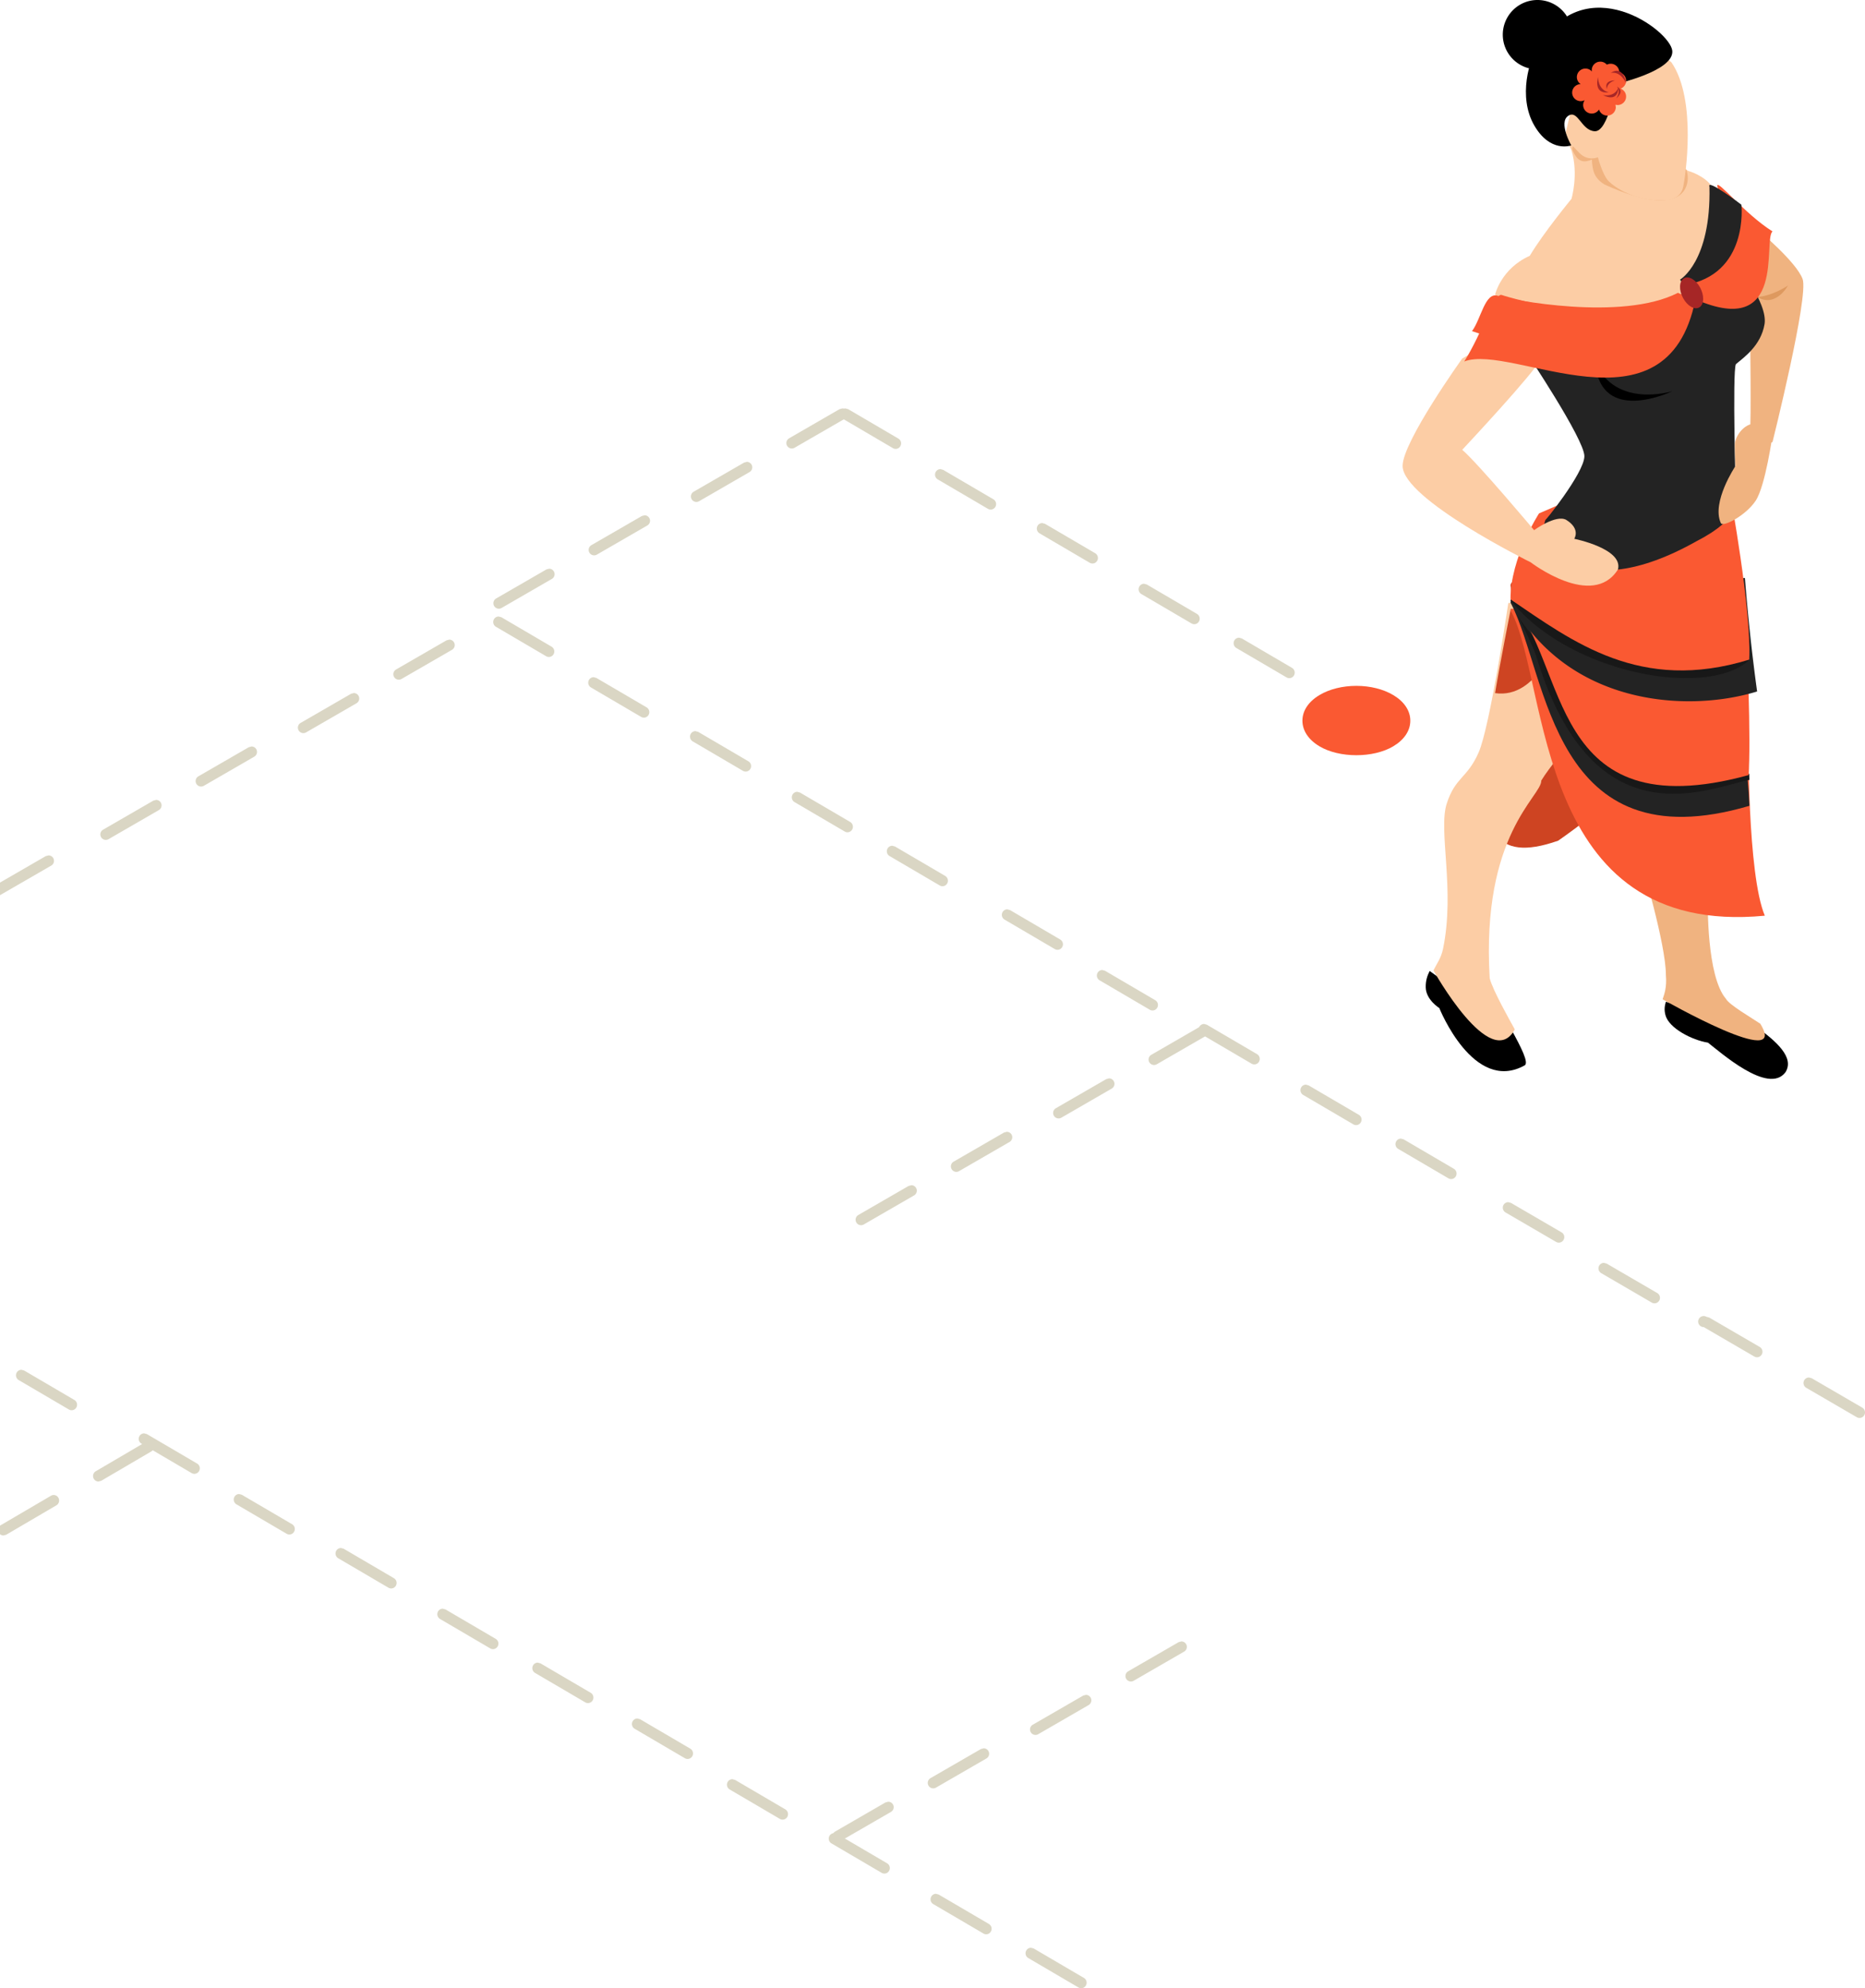 <svg xmlns="http://www.w3.org/2000/svg" width="242" height="258" viewBox="0 0 242 258">
    <g fill="none" fill-rule="evenodd">
        <path fill="#FCCDA5" d="M203.913 19.513c.95 3.09 0 6.29 0 6.29s-3.657 4.434-5.413 7.392c-3.72 1.656-4.5 5.03-4.5 5.03l2.605 2.512L209.417 42l10.024-3.4L224 33.194s-.764-7.32-1.77-8.877c-1.01-1.557-3.16-2.137-3.16-2.137L207.874 16l-4.24 1.844s-.355.492.278 1.669"/>
        <path fill="#F0B380" d="M218.812 22.014c.643 1.623.203 6.845-10.62 1.924-1.394-.87-1.552-1.862-1.632-3.233-.76.303-1.794.646-2.548-1.332-.36-1.44 7.197-1.373 7.197-1.373s7.36 3.65 7.603 4.014M227.089 42.585s.167 12.673-.022 13.31c-.185.635 1.579 2.105 1.579 2.105l1.355-.65s4.738-18.92 3.9-21.15c-.835-2.225-5.61-6.2-5.61-6.2L226 33.7l1.089 8.885"/>
        <path fill="#DE995F" d="M228 38.533c2.427 1.466 4-1.476 4-1.476s-2.045 1.384-4 1.476"/>
        <path fill="#CE4422" d="M196.04 76.19c1.457 13.093-11.058 38.981 6.15 32.9 24.634-17.159 17.996-31.257 17.996-31.257s-25.291-5.072-24.146-1.643"/>
        <path fill="#000" d="M185.512 126c-.304.597-.528 1.233-.511 2.122.026 1.615 1.763 2.69 1.763 2.69s4.438 11.13 11.073 7.437c.569-.316-.437-2.303-1.693-4.594L185.512 126"/>
        <path fill="#FCCDA5" d="M196.56 133.582c-.59-1.067-2.905-5.157-3.258-6.646-1.117-18.734 6.744-23.588 6.693-25.645C202.042 97.903 209 90.525 209 90.525L203.372 77l-7.655 1.254s-2.366 16.02-3.854 19.396c-1.485 3.378-3.028 3.167-4.143 6.65-1.115 3.486 1.115 11.16-.476 18.84-.252 1.2-.825 1.944-1.244 2.783 0 0 7.432 13.366 10.56 7.66"/>
        <path fill="#CE4422" d="M196.036 79s-1.56 7.935-2.036 10.944c5.57.798 8-7.135 8-7.135L196.036 79"/>
        <path fill="#000" d="M227.964 133.295c2.492 1.809 4.937 3.93 3.708 5.854-2.224 2.955-8.46-2.638-10.05-3.85-2.058-.327-5.071-1.87-5.514-3.573-.192-.72-.098-1.192.05-1.726l11.806 3.295"/>
        <path fill="#F0B380" d="M215.74 129.674c.222-.7.562-1.509.423-3.172C216.163 122.522 213 112 213 112l8.606 4.991s-.193 9.663 2.355 12.627c.407.772 3.353 2.479 4.451 3.224 3.874 6.289-12.672-3.168-12.672-3.168"/>
        <path fill="#FA5932" d="M196.116 79.408c4.918 9.393 2.935 42.271 32.884 39.417-2.275-5.397-2.127-23.172-2.127-23.172s-33.074-19.709-30.757-16.245"/>
        <path fill="#232323" d="M196.113 78.406c4.77 9.33 5.214 33.724 30.887 26.161-.192-4.655-1.057-10.025-1.057-10.025s-32.078-19.577-29.83-16.136"/>
        <path fill="#181818" d="M217.151 103c4.023 0 7.639-1.355 9.849-1.8-.01-.265-.016-.526-.024-.783-3.407.839-6.32 1.212-8.827 1.212-13.954 0-15.338-11.59-19.33-19.214A23.071 23.071 0 0 1 197 80c.748 1.508 2.042 4.167 2.309 5.06C203.79 99.784 210.954 103 217.15 103"/>
        <path fill="#FA5932" d="M196.047 78.038c7.51 7.965 4.71 29.679 30.84 22.545.166-1.987.134-6.56 0-10.989C226.64 81.385 225.744 75 225.744 75s-31.112 2.085-29.697 3.038"/>
        <path fill="#232323" d="M196.048 78.066C203.21 91.379 218.663 92.594 228 89.729A255.649 255.649 0 0 1 226.42 75s-31.82 2.104-30.372 3.066"/>
        <path fill="#AB7E00" d="M226.531 85c-.312-7.412-1.062-10-1.062-10s.6 3.883.998 9.498c.02.167.042.333.064.502"/>
        <path fill="#952828" d="M226.499 85c-.398-5.911-.998-10-.998-10s.324 4.322.998 10"/>
        <path fill="#181818" d="M218.807 88c3.479 0 6.444-.761 8.193-2.359l-.04-1.114c-.02-.16-.04-.318-.058-.478C226.292 78.911 226 75 226 75s-29.986 1.922-30 2.867c0 .022.014.043.047.063C201.17 84.372 211.21 88 218.807 88"/>
        <path fill="#FA5932" d="M199.703 66.621s-3.728 5.75-3.703 11.157c8.131 5.514 16.835 12.17 30.976 7.818.312-6.465-2.487-21.574-2.487-21.574L212.697 61l-12.994 5.621"/>
        <path fill="#232323" d="M198 45.655s7.588 11.339 7.588 13.54c0 2.196-5.533 9-5.033 8.217-1.292 2.775 4.102 11.569 19.663 2.775 5.804-2.984 5.03-5.342 5.03-5.342s-.482-16.702 0-17.588c1-.85 3.249-2.39 3.717-5.197.463-2.812-3.844-8.06-3.844-8.06l-6.065 6.66L198 45.655"/>
        <path fill="#000" d="M207 47c.625 8.298 10 3.764 10 3.764s-7.386 2.315-10-3.764"/>
        <path fill="#FCCDA5" d="M189.738 46.522S182.004 57.31 182 60.452c-.004 4.322 16.617 12.514 16.617 12.514s8.022 6.155 11.326.931c.723-2.7-5.671-3.98-5.671-3.98s.87-1.28-1.052-2.462c-1.343-.72-4.157 1.342-4.157 1.342s-7.273-8.669-9.325-10.428c.538-.576 9.225-9.862 10.264-11.847 1.033-1.988-4.108-3.522-4.108-3.522l-6.156 3.522M216.9 8.113c3.32 4.882 1.773 14.873 1.52 16.084-.246 1.211-1.145 1.683-2.195 1.786-4.041.212-6.667-1.657-7.476-2.456-.809-.802-1.409-3.118-1.409-3.118s-1.398.632-2.568-.732c-.82-.852-1.772-1.845-1.772-1.845l1.395-5.678L208.888 6l6.337.524s.55.65 1.675 1.589"/>
        <path fill="#000" d="M204 4.503A4.499 4.499 0 0 1 199.498 9 4.5 4.5 0 1 1 204 4.503"/>
        <path fill="#000" d="M203.885 18.866s-1.69-2.952-.405-3.828c1.29-.875 1.692 1.913 3.46 1.992 1.77.081 2.732-6.132 2.732-6.132s7.562-1.675 7.322-4.303c-.243-2.63-11.262-10.835-17.372-.56-1.203 1.595-2.655 6.535-.564 10.197 2.088 3.667 4.827 2.634 4.827 2.634"/>
        <path fill="#FA5932" d="M194.853 38.277c.902.312 16.143 4.965 24.266-.682 7.158-7.578 3.795-12.495 3.717-13.463-.08-.966 3.529 3.617 7.164 5.898-1.282 1.072 1.932 14.025-10.005 8.813-3.657 18.44-23.79 5.646-29.995 8.064 2.386-3.803 3.947-8.938 4.853-8.63"/>
        <path fill="#232323" d="M218 36.287s4.035-2.317 3.818-12.047c-.434-1.17 4.143 2.325 4.143 2.325s1.023 9.113-7.444 10.435l-.517-.713"/>
        <path fill="#FA5932" d="M217.724 38c-7.285 3.737-21.734.89-23.385.375-1.653-.512-2.182 3.095-3.339 4.597 19.012 6.381 27.86-4.336 27.86-4.336s.728.177-1.136-.636"/>
        <path fill="#A62626" d="M220.606 37.313c.56 1.042.518 2.186-.092 2.567-.61.376-1.557-.16-2.118-1.198-.561-1.036-.521-2.181.089-2.56s1.56.157 2.121 1.191"/>
        <path fill="#F0B380" d="M225.108 57.749c0 1.109.08 2.73.08 2.73s-3.14 4.686-1.897 7.395c.268.59 3.257-.984 4.523-2.898C229.08 63.063 230 56.46 230 56.46s-1.578-1.653-2.7-1.44c-1.12.217-2.192 1.617-2.192 2.73"/>
        <path fill="#FA5932" d="M210.297 11.505c.414-.166.703-.562.703-1.028 0-.533-.382-.978-.89-1.08l.004-.025a1.11 1.11 0 0 0-1.613-.98 1.105 1.105 0 0 0-.847-.392c-.615 0-1.11.493-1.11 1.104l.017.172a1.104 1.104 0 0 0-.835-.379c-.617 0-1.114.494-1.114 1.104 0 .384.198.721.497.917A1.113 1.113 0 0 0 204 12.025a1.11 1.11 0 0 0 1.593.99l.017.02a1.065 1.065 0 0 0-.183.596 1.113 1.113 0 0 0 2.058.58c.144.455.563.789 1.066.789a1.11 1.11 0 0 0 1.113-1.104l-.044-.3.269.035c.617 0 1.111-.492 1.111-1.103 0-.465-.289-.864-.703-1.023"/>
        <path fill="#A62626" d="M209 9.46c1.686-1.084 2 1.358 2 1.358s-.643-1.618-2-1.358M210 11.368c-.109 2.084-2 .962-2 .962s1.478.364 2-.962"/>
        <path fill="#A62626" d="M208.748 11.98c-2.072.257-1.388-1.98-1.388-1.98s-.034 1.656 1.388 1.98M208.52 11.565c-.46-1.194 1.048-1.13 1.048-1.13s-1.048.234-1.048 1.13M209.81 11.232c1.117.636-.093 1.536-.093 1.536s.662-.842.094-1.536"/>
        <path fill="#DAD6C4" d="M115.78 109.75l.354.095 6.512 3.818a.722.722 0 0 1 .26.98.702.702 0 0 1-.965.261l-6.512-3.818a.72.72 0 0 1-.26-.977.703.703 0 0 1 .612-.359zm-12.329-7l.354.095 6.514 3.818a.723.723 0 0 1 .258.98.7.7 0 0 1-.963.261l-6.514-3.818a.722.722 0 0 1-.26-.977.703.703 0 0 1 .611-.359zm-13.207-7.875l.352.095 6.513 3.819a.722.722 0 0 1 .26.977.7.7 0 0 1-.965.262l-6.513-3.819a.722.722 0 0 1-.26-.977.71.71 0 0 1 .613-.357zm-13.21-7l.352.095 6.514 3.82a.722.722 0 0 1 .26.977.703.703 0 0 1-.965.262l-6.514-3.82a.721.721 0 0 1-.258-.977.705.705 0 0 1 .611-.357zM64.706 80l.353.095 6.512 3.82a.72.72 0 0 1 .26.977.7.7 0 0 1-.965.262l-6.512-3.82a.72.72 0 0 1-.26-.977.705.705 0 0 1 .612-.357zM133.78 252.75l.354.095 6.512 3.818a.722.722 0 0 1 .26.98.702.702 0 0 1-.965.261l-6.512-3.818a.72.72 0 0 1-.26-.977.703.703 0 0 1 .612-.359zm-12.329-7l.354.095 6.514 3.818a.723.723 0 0 1 .258.98.7.7 0 0 1-.963.261l-6.514-3.818a.722.722 0 0 1-.26-.977.703.703 0 0 1 .611-.359zm-13.207-7.875l.352.095 6.513 3.819a.722.722 0 0 1 .26.977.7.7 0 0 1-.965.262l-6.513-3.819a.722.722 0 0 1-.26-.977.71.71 0 0 1 .613-.357zm-13.21-7l.352.095 6.514 3.82a.722.722 0 0 1 .26.977.703.703 0 0 1-.965.262l-6.514-3.82a.721.721 0 0 1-.258-.977.705.705 0 0 1 .611-.357zM82.706 223l.353.095 6.512 3.82a.72.72 0 0 1 .26.977.7.7 0 0 1-.965.262l-6.512-3.82a.72.72 0 0 1-.26-.977.705.705 0 0 1 .612-.357zM181.78 147.75l.354.095 6.512 3.818a.722.722 0 0 1 .26.98.702.702 0 0 1-.965.261l-6.512-3.818a.72.72 0 0 1-.26-.977.703.703 0 0 1 .612-.359zm-12.329-7l.354.095 6.514 3.818a.723.723 0 0 1 .258.98.7.7 0 0 1-.963.261l-6.514-3.818a.722.722 0 0 1-.26-.977.703.703 0 0 1 .611-.359zm-13.207-7.875l.352.095 6.513 3.819a.722.722 0 0 1 .26.977.7.7 0 0 1-.965.262l-6.513-3.819a.722.722 0 0 1-.26-.977.71.71 0 0 1 .613-.357zm-13.21-7l.352.095 6.514 3.82a.722.722 0 0 1 .26.977.703.703 0 0 1-.965.262l-6.514-3.82a.721.721 0 0 1-.258-.977.705.705 0 0 1 .611-.357zM130.706 118l.353.095 6.512 3.82a.72.72 0 0 1 .26.977.7.7 0 0 1-.965.262l-6.512-3.82a.72.72 0 0 1-.26-.977.705.705 0 0 1 .612-.357zM234.729 178.75l.356.095 6.56 3.818a.72.72 0 0 1 .26.98.708.708 0 0 1-.97.261l-6.56-3.818a.72.72 0 0 1-.261-.977.71.71 0 0 1 .615-.359zm-13.3-7.875l.354.095 6.56 3.819c.34.196.455.635.26.977a.707.707 0 0 1-.97.262l-6.56-3.819a.716.716 0 1 1 .356-1.334zm-13.303-7l.354.095 6.56 3.82c.341.196.457.636.262.977a.71.71 0 0 1-.972.262l-6.56-3.82a.718.718 0 0 1-.26-.977.711.711 0 0 1 .616-.357zm-12.06-7.78l6.558 3.82c.341.196.459.635.262.977a.708.708 0 0 1-.972.262l-6.557-3.82a.717.717 0 0 1-.261-.977.71.71 0 0 1 .615-.357l.356.095zM12.78 192.25l.354-.095 6.512-3.818a.722.722 0 0 0 .26-.98.702.702 0 0 0-.965-.261l-6.512 3.818a.72.72 0 0 0-.26.977.703.703 0 0 0 .612.359zm-12.329 7l.354-.095 6.514-3.818a.723.723 0 0 0 .258-.98.7.7 0 0 0-.963-.261L.1 197.914a.722.722 0 0 0-.26.977.703.703 0 0 0 .611.359zm-13.207 7.875l.352-.095 6.513-3.819a.722.722 0 0 0 .26-.977.7.7 0 0 0-.965-.262l-6.513 3.819a.722.722 0 0 0-.26.977.71.71 0 0 0 .613.357zm-13.21 7l.352-.095 6.514-3.82a.722.722 0 0 0 .26-.977.703.703 0 0 0-.965-.262l-6.514 3.82a.721.721 0 0 0-.258.977c.132.23.369.357.611.357zM-38.294 222l.353-.095 6.512-3.82a.72.72 0 0 0 .26-.977.7.7 0 0 0-.965-.262l-6.512 3.82a.72.72 0 0 0-.26.977c.132.23.37.357.612.357zM160.78 82.75l.354.095 6.512 3.818a.722.722 0 0 1 .26.98.702.702 0 0 1-.965.261l-6.512-3.818a.72.72 0 0 1-.26-.977.703.703 0 0 1 .612-.359zm-12.329-7l.354.095 6.514 3.818a.723.723 0 0 1 .258.98.7.7 0 0 1-.963.261l-6.514-3.818a.722.722 0 0 1-.26-.977.703.703 0 0 1 .611-.359zm-13.207-7.875l.352.095 6.513 3.819a.722.722 0 0 1 .26.977.7.7 0 0 1-.965.262l-6.513-3.819a.722.722 0 0 1-.26-.977.71.71 0 0 1 .613-.357zm-13.21-7l.352.095 6.514 3.82a.722.722 0 0 1 .26.977.703.703 0 0 1-.965.262l-6.514-3.82a.721.721 0 0 1-.258-.977.705.705 0 0 1 .611-.357zM109.706 53l.353.095 6.512 3.82a.72.72 0 0 1 .26.977.7.7 0 0 1-.965.262l-6.512-3.82a.72.72 0 0 1-.26-.977.705.705 0 0 1 .612-.357z"/>
        <path fill="#DAD6C4" d="M69.78 215.75l.354.095 6.512 3.818a.722.722 0 0 1 .26.98.702.702 0 0 1-.965.261l-6.512-3.818a.72.72 0 0 1-.26-.977.703.703 0 0 1 .612-.359zm-12.329-7l.354.095 6.514 3.818a.723.723 0 0 1 .258.98.7.7 0 0 1-.963.261l-6.514-3.818a.722.722 0 0 1-.26-.977.703.703 0 0 1 .611-.359zm-13.207-7.875l.352.095 6.513 3.819a.722.722 0 0 1 .26.977.7.7 0 0 1-.965.262l-6.513-3.819a.722.722 0 0 1-.26-.977.71.71 0 0 1 .613-.357zm-13.21-7l.352.095 6.514 3.82a.722.722 0 0 1 .26.977.703.703 0 0 1-.965.262l-6.514-3.82a.721.721 0 0 1-.258-.977.705.705 0 0 1 .611-.357zM18.706 186l.353.095 6.512 3.82a.72.72 0 0 1 .26.977.7.7 0 0 1-.965.262l-6.512-3.82a.72.72 0 0 1-.26-.977.705.705 0 0 1 .612-.357zM2.78 177.75l.354.095 6.512 3.818a.722.722 0 0 1 .26.98.702.702 0 0 1-.965.261l-6.512-3.818a.72.72 0 0 1-.26-.977.703.703 0 0 1 .612-.359zm-12.329-7l.354.095 6.514 3.818a.723.723 0 0 1 .258.98.7.7 0 0 1-.963.261l-6.514-3.818a.722.722 0 0 1-.26-.977.703.703 0 0 1 .611-.359zm-13.207-7.875l.352.095 6.513 3.819a.722.722 0 0 1 .26.977.7.7 0 0 1-.965.262l-6.513-3.819a.722.722 0 0 1-.26-.977.71.71 0 0 1 .613-.357zm-13.21-7l.352.095 6.514 3.82a.722.722 0 0 1 .26.977.703.703 0 0 1-.965.262l-6.514-3.82a.721.721 0 0 1-.258-.977.705.705 0 0 1 .611-.357zM-48.294 148l.353.095 6.512 3.82a.72.72 0 0 1 .26.977.7.7 0 0 1-.965.262l-6.512-3.82a.72.72 0 0 1-.26-.977.705.705 0 0 1 .612-.357zM20.253 103.8a.708.708 0 0 1 .353 1.324l-6.542 3.781a.71.71 0 0 1-.708-1.23l6.541-3.78.356-.095zm12.385-6.933a.708.708 0 0 1 .353 1.323l-6.544 3.782a.71.71 0 0 1-.967-.26.71.71 0 0 1 .259-.97l6.544-3.78.355-.095zm13.267-6.934a.71.71 0 0 1 .355 1.324l-6.543 3.782a.711.711 0 0 1-.969-.26.711.711 0 0 1 .26-.97l6.544-3.781.353-.095zM58.291 83a.708.708 0 0 1 .355 1.324l-6.544 3.781a.713.713 0 0 1-.97-.26.711.711 0 0 1 .262-.969l6.543-3.781.354-.095zM-31.747 131.8a.708.708 0 0 1 .353 1.324l-6.542 3.781a.71.71 0 0 1-.708-1.23l6.541-3.78.356-.095zm12.385-6.933a.708.708 0 0 1 .353 1.323l-6.544 3.782a.71.71 0 0 1-.967-.26.71.71 0 0 1 .259-.97l6.544-3.78.355-.095zm13.267-6.934a.71.71 0 0 1 .355 1.324l-6.543 3.782a.711.711 0 0 1-.969-.26.711.711 0 0 1 .26-.97l6.544-3.781.353-.095zM6.291 111a.708.708 0 0 1 .355 1.324l-6.544 3.781a.713.713 0 0 1-.97-.26.711.711 0 0 1 .262-.969l6.543-3.781.354-.095zM71.253 73.8a.708.708 0 0 1 .353 1.324l-6.542 3.781a.71.71 0 0 1-.708-1.23l6.541-3.78.356-.095zm12.385-6.933a.708.708 0 0 1 .353 1.323l-6.544 3.782a.71.71 0 0 1-.967-.26.71.71 0 0 1 .259-.97l6.544-3.78.355-.095zm13.267-6.934a.71.71 0 0 1 .355 1.324l-6.543 3.782a.711.711 0 0 1-.969-.26.711.711 0 0 1 .26-.97l6.544-3.781.353-.095zM109.291 53a.708.708 0 0 1 .355 1.324l-6.544 3.781a.713.713 0 0 1-.97-.26.711.711 0 0 1 .262-.969l6.543-3.781.354-.095zM118.253 153.8a.708.708 0 0 1 .353 1.324l-6.542 3.781a.71.71 0 0 1-.708-1.23l6.541-3.78.356-.095zm12.385-6.933a.708.708 0 0 1 .353 1.323l-6.544 3.782a.71.71 0 0 1-.967-.26.71.71 0 0 1 .259-.97l6.544-3.78.355-.095zm13.267-6.934a.71.71 0 0 1 .355 1.324l-6.543 3.782a.711.711 0 0 1-.969-.26.711.711 0 0 1 .26-.97l6.544-3.781.353-.095zM156.291 133a.708.708 0 0 1 .355 1.324l-6.544 3.781a.713.713 0 0 1-.97-.26.711.711 0 0 1 .262-.969l6.543-3.781.354-.095zM115.253 233.8a.708.708 0 0 1 .353 1.324l-6.542 3.781a.71.71 0 0 1-.708-1.23l6.541-3.78.356-.095zm12.385-6.933a.708.708 0 0 1 .353 1.323l-6.544 3.782a.71.71 0 0 1-.967-.26.71.71 0 0 1 .259-.97l6.544-3.78.355-.095zm13.267-6.934a.71.71 0 0 1 .355 1.324l-6.543 3.782a.711.711 0 0 1-.969-.26.711.711 0 0 1 .26-.97l6.544-3.781.353-.095zM153.291 213a.708.708 0 0 1 .355 1.324l-6.544 3.781a.713.713 0 0 1-.97-.26.711.711 0 0 1 .262-.969l6.543-3.781.354-.095z"/>
        <path fill="#FA5932" d="M175.999 89c1.798 0 3.5.426 4.792 1.197 1.424.85 2.209 2.033 2.209 3.322 0 1.292-.785 2.472-2.209 3.323-2.583 1.544-7 1.544-9.582 0-1.424-.851-2.207-2.031-2.209-3.323.002-1.29.785-2.471 2.209-3.322 1.29-.771 2.992-1.197 4.79-1.197z"/>
    </g>
</svg>
